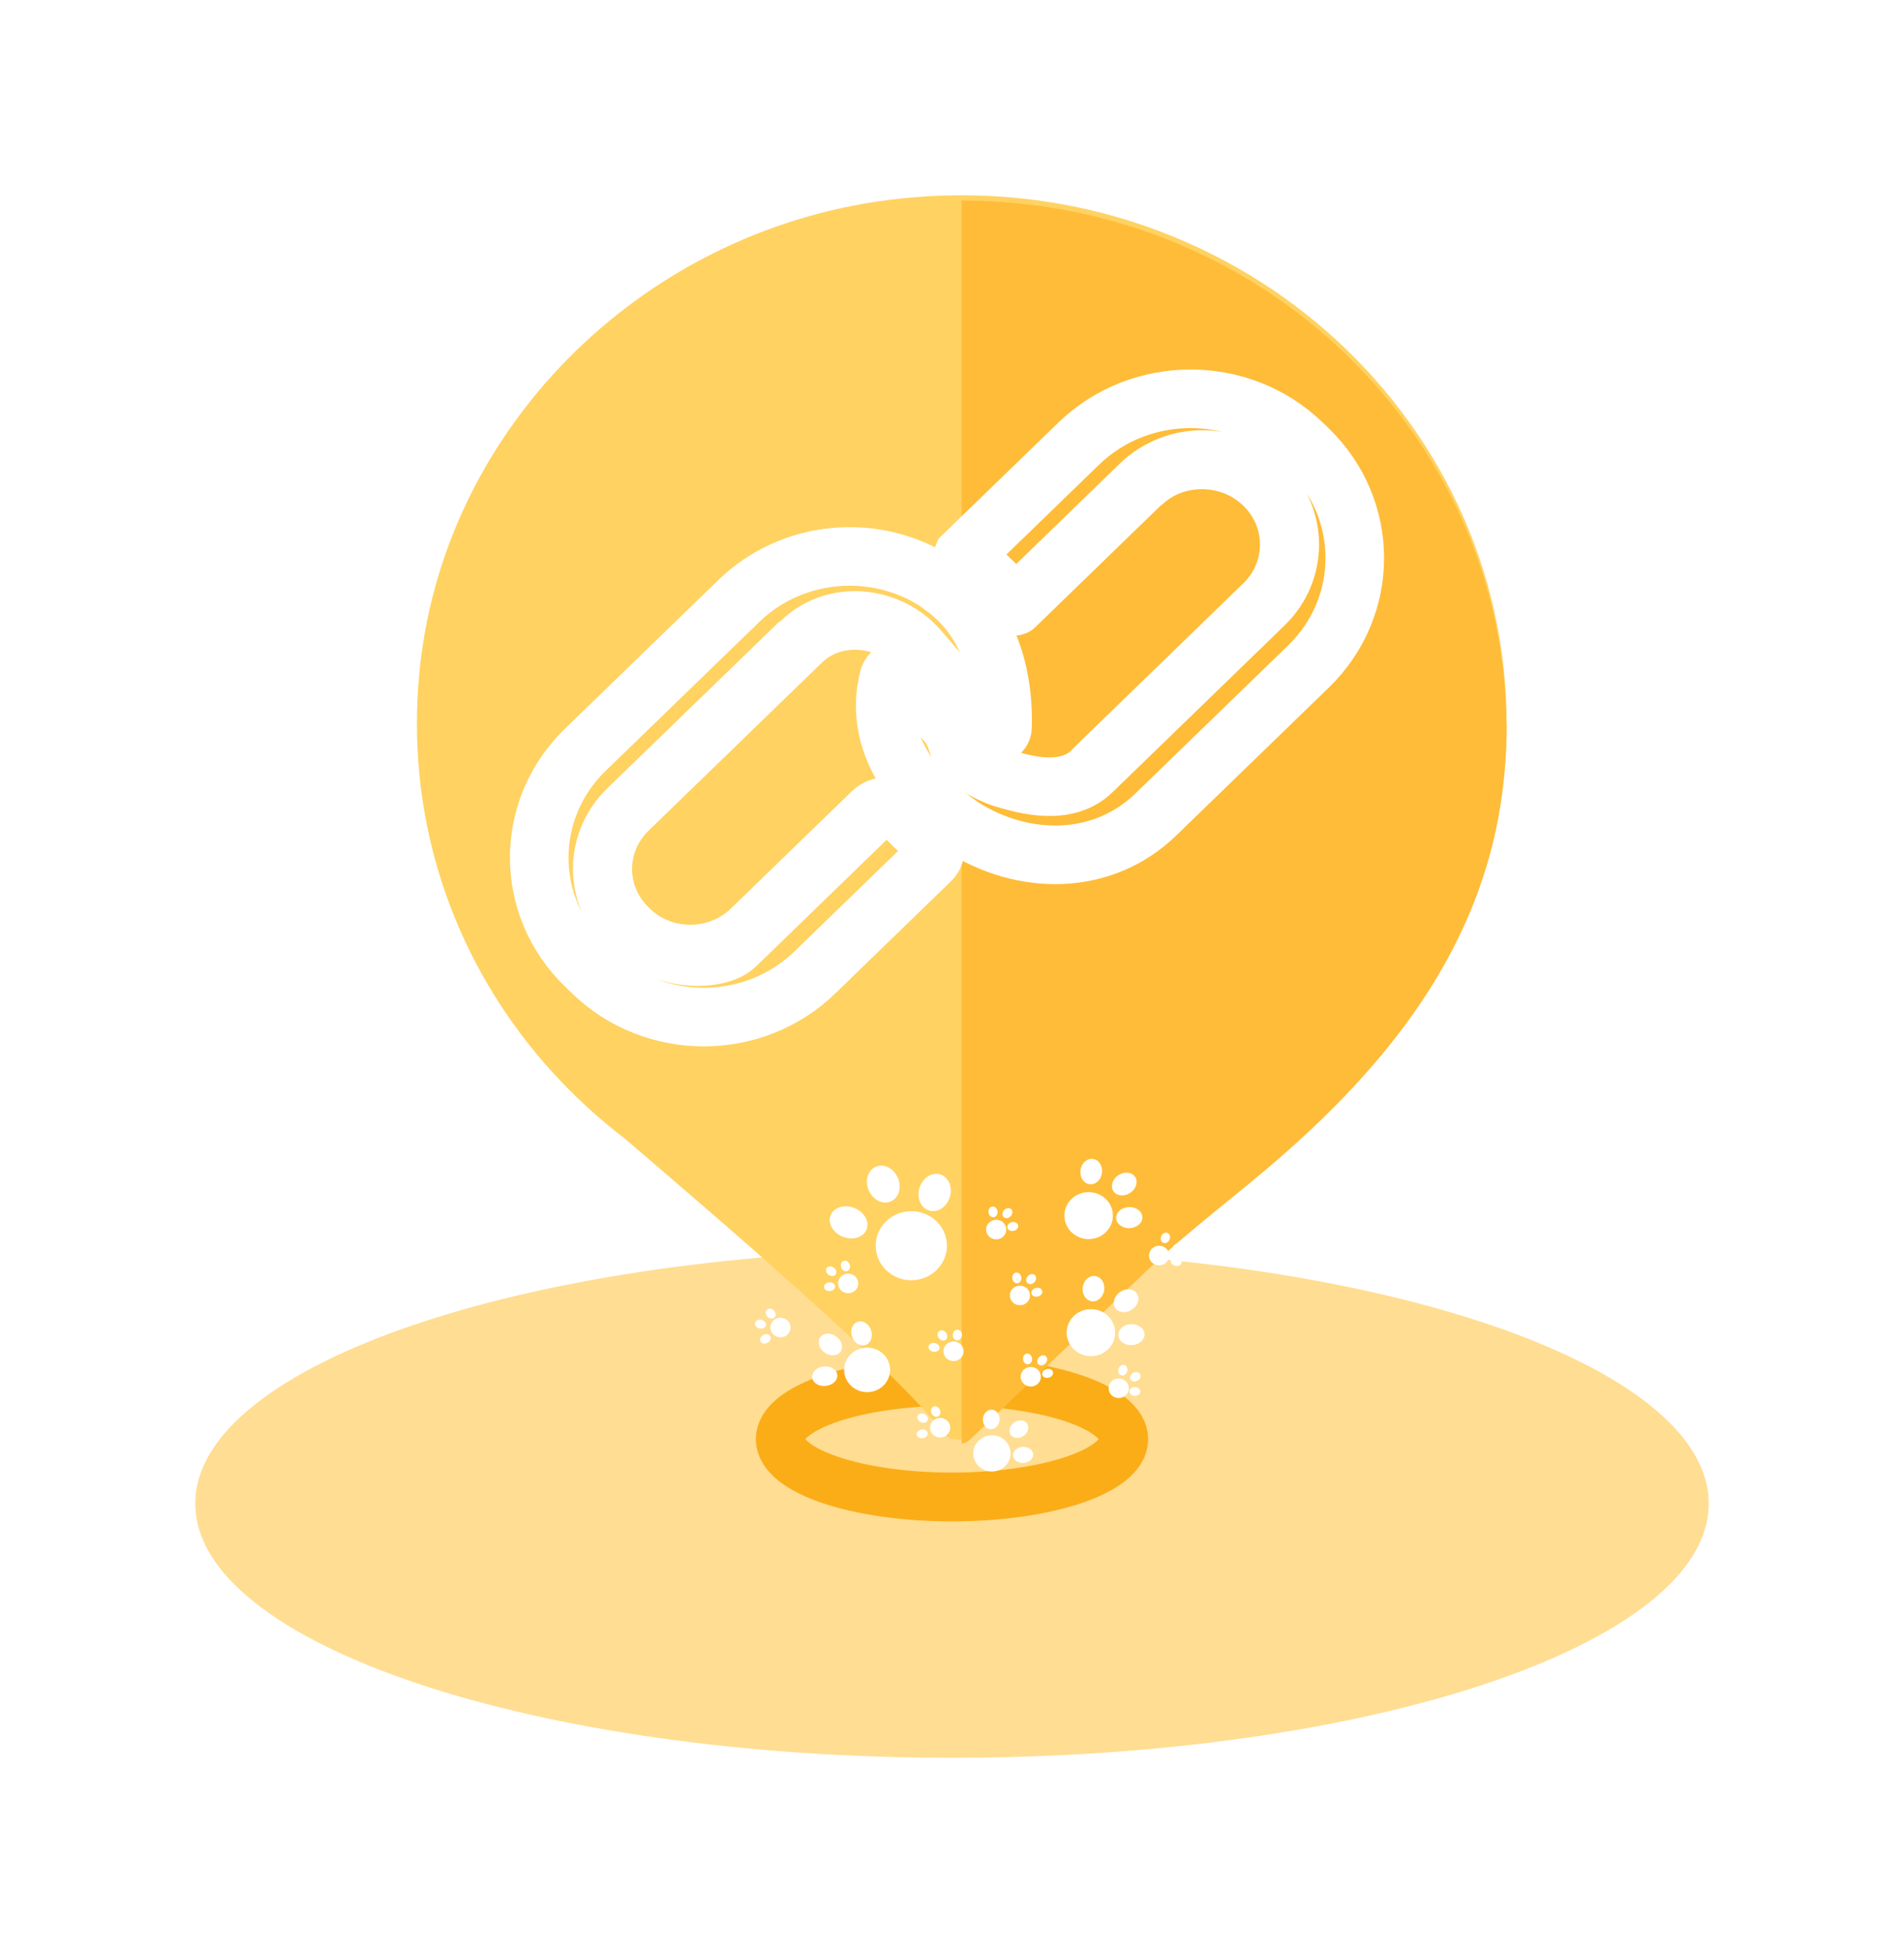 <svg width="39" height="40" viewBox="0 0 39 40" fill="none" xmlns="http://www.w3.org/2000/svg">
<g filter="url(#filter0_d_626_1158)">
<path d="M19.5 32C28.06 32 35 29.669 35 26.794C35 23.919 28.06 21.588 19.5 21.588C10.94 21.588 4 23.919 4 26.794C4 29.669 10.94 32 19.5 32Z" fill="#FFDD92"/>
<path d="M19.5 26.659C21.443 26.659 23.018 26.129 23.018 25.475C23.018 24.821 21.443 24.291 19.5 24.291C17.557 24.291 15.982 24.821 15.982 25.475C15.982 26.129 17.557 26.659 19.5 26.659Z" stroke="#FBAD18" stroke-miterlimit="10"/>
<path d="M30.861 10.821C30.861 4.442 25.16 -0.654 18.429 0.068C13.287 0.62 9.153 4.647 8.605 9.632C8.32 12.245 8.987 14.693 10.322 16.689C10.99 17.692 11.833 18.579 12.795 19.317C14.601 20.866 18.315 24.026 19.324 25.34C19.459 25.515 19.712 25.535 19.873 25.38L23.499 21.915C24.384 21.067 25.367 20.325 26.308 19.532C28.818 17.426 30.866 14.402 30.866 10.821H30.861Z" fill="#FFD261"/>
<path d="M19.697 0.103V25.57C19.759 25.555 19.816 25.53 19.867 25.485L23.494 22.02C24.379 21.172 25.377 20.45 26.298 19.637C29.035 17.235 30.856 14.507 30.856 10.926C30.856 4.948 25.858 0.108 19.697 0.108V0.103Z" fill="#FEBC38"/>
<path d="M17.876 12.641L15.077 15.354C14.71 15.711 13.592 15.711 12.899 15.044L12.863 15.008C12.175 14.341 12.175 13.258 12.863 12.586L16.401 9.156C16.443 9.116 16.479 9.081 16.52 9.05C17.208 8.494 18.248 8.639 18.823 9.306L20.266 10.986C20.354 11.092 20.53 11.031 20.535 10.896C20.556 10.234 20.457 8.84 19.324 8.022L19.169 7.907C17.922 7.11 16.225 7.245 15.129 8.313L11.988 11.357C10.731 12.576 10.731 14.552 11.988 15.771L12.138 15.916C13.396 17.135 15.434 17.135 16.691 15.916L19.066 13.614C19.185 13.499 19.174 13.303 19.045 13.198C18.952 13.123 18.864 13.048 18.791 12.977L18.642 12.832C18.574 12.767 18.517 12.707 18.46 12.646C18.3 12.481 18.031 12.476 17.866 12.636L15.387 15.039C14.699 15.706 13.582 15.706 12.889 15.039L12.852 15.004C12.164 14.336 12.164 13.253 12.852 12.581L16.391 9.151" stroke="white" stroke-width="1.2" stroke-miterlimit="10"/>
<path d="M23.38 5.911C24.068 5.244 25.186 5.244 25.879 5.911L25.895 5.926C26.593 6.603 26.593 7.701 25.895 8.378L22.371 11.794C21.838 12.31 21.006 12.075 20.55 11.939C20.55 11.939 19.764 11.694 19.609 11.207C19.562 11.062 19.505 10.926 19.407 10.811L18.538 9.808C18.439 9.692 18.243 9.733 18.207 9.883C18.052 10.46 17.974 11.734 19.707 12.932C20.954 13.73 22.578 13.745 23.675 12.681L26.8 9.652C28.067 8.424 28.067 6.433 26.8 5.204L26.681 5.089C25.413 3.86 23.36 3.86 22.092 5.089L19.728 7.38C19.728 7.38 19.717 7.406 19.728 7.416C19.898 7.526 20.064 7.656 20.214 7.802L20.364 7.947C20.514 8.093 20.643 8.248 20.757 8.409C20.768 8.419 20.783 8.424 20.794 8.409L23.354 5.926C24.053 5.249 25.186 5.249 25.884 5.926C26.583 6.603 26.583 7.701 25.884 8.378L22.361 11.794" stroke="white" stroke-width="1.2" stroke-miterlimit="10"/>
<path d="M20.318 26.137C20.529 26.137 20.701 25.971 20.701 25.766C20.701 25.561 20.529 25.395 20.318 25.395C20.106 25.395 19.935 25.561 19.935 25.766C19.935 25.971 20.106 26.137 20.318 26.137Z" fill="white"/>
<path d="M20.474 25.084C20.483 24.973 20.414 24.878 20.32 24.871C20.226 24.864 20.142 24.948 20.133 25.058C20.124 25.169 20.193 25.264 20.287 25.271C20.381 25.278 20.465 25.194 20.474 25.084Z" fill="white"/>
<path d="M20.98 25.397C21.067 25.326 21.089 25.212 21.029 25.142C20.968 25.071 20.848 25.072 20.76 25.143C20.673 25.215 20.651 25.329 20.711 25.399C20.772 25.469 20.892 25.468 20.98 25.397Z" fill="white"/>
<path d="M20.971 25.962C21.085 25.952 21.17 25.871 21.162 25.78C21.154 25.689 21.055 25.623 20.941 25.632C20.827 25.642 20.742 25.724 20.75 25.814C20.758 25.906 20.857 25.972 20.971 25.962Z" fill="white"/>
<path d="M22.346 23.775C22.62 23.775 22.842 23.56 22.842 23.294C22.842 23.028 22.62 22.812 22.346 22.812C22.071 22.812 21.849 23.028 21.849 23.294C21.849 23.56 22.071 23.775 22.346 23.775Z" fill="white"/>
<path d="M22.619 22.416C22.636 22.273 22.55 22.146 22.428 22.133C22.306 22.12 22.194 22.225 22.177 22.368C22.161 22.511 22.246 22.638 22.368 22.651C22.49 22.665 22.603 22.559 22.619 22.416Z" fill="white"/>
<path d="M23.203 22.81C23.32 22.721 23.354 22.573 23.278 22.479C23.202 22.386 23.046 22.381 22.929 22.47C22.812 22.559 22.778 22.707 22.854 22.801C22.93 22.895 23.086 22.899 23.203 22.81Z" fill="white"/>
<path d="M23.187 23.55C23.335 23.542 23.45 23.439 23.444 23.32C23.437 23.201 23.311 23.111 23.163 23.119C23.015 23.127 22.9 23.229 22.906 23.348C22.913 23.467 23.038 23.557 23.187 23.55Z" fill="white"/>
<path d="M17.762 24.512C18.022 24.512 18.232 24.308 18.232 24.056C18.232 23.804 18.022 23.6 17.762 23.6C17.502 23.6 17.291 23.804 17.291 24.056C17.291 24.308 17.502 24.512 17.762 24.512Z" fill="white"/>
<path d="M16.917 24.384C17.059 24.369 17.163 24.266 17.15 24.156C17.137 24.046 17.011 23.97 16.869 23.986C16.728 24.002 16.623 24.104 16.636 24.214C16.649 24.324 16.775 24.4 16.917 24.384Z" fill="white"/>
<path d="M17.21 23.693C17.282 23.607 17.25 23.467 17.139 23.38C17.028 23.293 16.88 23.292 16.808 23.378C16.736 23.464 16.767 23.604 16.878 23.692C16.99 23.779 17.138 23.779 17.21 23.693Z" fill="white"/>
<path d="M17.718 23.55C17.828 23.52 17.885 23.387 17.846 23.254C17.806 23.121 17.685 23.038 17.576 23.068C17.466 23.099 17.409 23.231 17.448 23.364C17.488 23.498 17.609 23.581 17.718 23.55Z" fill="white"/>
<path d="M18.667 22.22C19.07 22.22 19.396 21.904 19.396 21.513C19.396 21.122 19.07 20.806 18.667 20.806C18.264 20.806 17.937 21.122 17.937 21.513C17.937 21.904 18.264 22.22 18.667 22.22Z" fill="white"/>
<path d="M17.745 21.193C17.819 21.034 17.716 20.834 17.515 20.747C17.315 20.659 17.092 20.717 17.018 20.877C16.945 21.036 17.047 21.236 17.248 21.323C17.449 21.41 17.671 21.352 17.745 21.193Z" fill="white"/>
<path d="M18.23 20.613C18.399 20.553 18.475 20.342 18.399 20.142C18.323 19.942 18.124 19.828 17.955 19.889C17.786 19.949 17.711 20.16 17.787 20.36C17.863 20.56 18.062 20.674 18.23 20.613Z" fill="white"/>
<path d="M19.46 20.503C19.516 20.297 19.42 20.094 19.246 20.049C19.072 20.005 18.886 20.136 18.83 20.342C18.773 20.548 18.869 20.752 19.043 20.796C19.217 20.841 19.404 20.709 19.46 20.503Z" fill="white"/>
<path d="M19.257 25.44C19.371 25.44 19.464 25.351 19.464 25.24C19.464 25.129 19.371 25.039 19.257 25.039C19.142 25.039 19.05 25.129 19.05 25.24C19.05 25.351 19.142 25.44 19.257 25.44Z" fill="white"/>
<path d="M18.909 25.454C18.971 25.441 19.011 25.39 19 25.342C18.988 25.293 18.929 25.265 18.868 25.279C18.806 25.292 18.766 25.343 18.778 25.391C18.789 25.44 18.848 25.468 18.909 25.454Z" fill="white"/>
<path d="M18.994 25.104C19.022 25.062 19.002 25.001 18.949 24.968C18.896 24.935 18.83 24.943 18.803 24.985C18.775 25.026 18.795 25.087 18.848 25.12C18.901 25.153 18.967 25.146 18.994 25.104Z" fill="white"/>
<path d="M19.209 25.011C19.257 24.992 19.276 24.931 19.252 24.875C19.228 24.818 19.17 24.788 19.123 24.807C19.075 24.826 19.056 24.887 19.08 24.943C19.104 25 19.162 25.03 19.209 25.011Z" fill="white"/>
<path d="M21.114 24.397C21.229 24.397 21.321 24.307 21.321 24.196C21.321 24.085 21.229 23.996 21.114 23.996C21 23.996 20.907 24.085 20.907 24.196C20.907 24.307 21 24.397 21.114 24.397Z" fill="white"/>
<path d="M21.06 23.941C21.111 23.936 21.147 23.882 21.14 23.821C21.133 23.761 21.085 23.716 21.034 23.722C20.983 23.728 20.948 23.782 20.955 23.842C20.962 23.903 21.009 23.947 21.06 23.941Z" fill="white"/>
<path d="M21.421 23.917C21.46 23.87 21.46 23.806 21.42 23.775C21.38 23.743 21.315 23.756 21.276 23.804C21.236 23.851 21.236 23.915 21.276 23.946C21.316 23.978 21.381 23.965 21.421 23.917Z" fill="white"/>
<path d="M21.485 24.214C21.545 24.198 21.582 24.145 21.568 24.097C21.554 24.049 21.494 24.024 21.433 24.041C21.373 24.058 21.335 24.11 21.349 24.158C21.364 24.206 21.424 24.231 21.485 24.214Z" fill="white"/>
<path d="M19.531 23.876C19.645 23.876 19.738 23.786 19.738 23.675C19.738 23.564 19.645 23.474 19.531 23.474C19.417 23.474 19.324 23.564 19.324 23.675C19.324 23.786 19.417 23.876 19.531 23.876Z" fill="white"/>
<path d="M19.242 23.622C19.254 23.574 19.215 23.523 19.154 23.508C19.093 23.494 19.033 23.521 19.021 23.569C19.008 23.617 19.048 23.669 19.109 23.683C19.17 23.698 19.229 23.671 19.242 23.622Z" fill="white"/>
<path d="M19.361 23.446C19.405 23.42 19.415 23.357 19.384 23.305C19.352 23.252 19.29 23.23 19.246 23.255C19.201 23.281 19.191 23.344 19.223 23.396C19.255 23.449 19.317 23.471 19.361 23.446Z" fill="white"/>
<path d="M19.703 23.349C19.707 23.288 19.67 23.235 19.619 23.232C19.567 23.228 19.522 23.274 19.517 23.334C19.512 23.395 19.549 23.448 19.601 23.451C19.652 23.456 19.698 23.409 19.703 23.349Z" fill="white"/>
<path d="M20.892 22.732C21.006 22.732 21.098 22.642 21.098 22.531C21.098 22.42 21.006 22.331 20.892 22.331C20.777 22.331 20.685 22.42 20.685 22.531C20.685 22.642 20.777 22.732 20.892 22.732Z" fill="white"/>
<path d="M20.84 22.282C20.892 22.276 20.927 22.222 20.92 22.162C20.913 22.101 20.866 22.057 20.814 22.062C20.763 22.068 20.728 22.122 20.735 22.182C20.742 22.243 20.789 22.287 20.84 22.282Z" fill="white"/>
<path d="M21.195 22.253C21.234 22.206 21.234 22.142 21.194 22.111C21.154 22.079 21.09 22.092 21.05 22.14C21.01 22.187 21.011 22.251 21.051 22.282C21.091 22.314 21.155 22.301 21.195 22.253Z" fill="white"/>
<path d="M21.264 22.552C21.325 22.536 21.362 22.483 21.348 22.435C21.334 22.387 21.273 22.362 21.213 22.379C21.152 22.396 21.115 22.448 21.129 22.496C21.143 22.544 21.204 22.569 21.264 22.552Z" fill="white"/>
<path d="M17.373 22.486C17.488 22.486 17.58 22.396 17.58 22.286C17.58 22.175 17.488 22.085 17.373 22.085C17.259 22.085 17.166 22.175 17.166 22.286C17.166 22.396 17.259 22.486 17.373 22.486Z" fill="white"/>
<path d="M17.002 22.442C17.065 22.436 17.111 22.39 17.105 22.34C17.1 22.291 17.044 22.256 16.982 22.263C16.919 22.269 16.873 22.315 16.879 22.364C16.885 22.414 16.94 22.449 17.002 22.442Z" fill="white"/>
<path d="M17.113 22.105C17.146 22.066 17.133 22.004 17.084 21.965C17.035 21.926 16.97 21.926 16.937 21.965C16.904 22.003 16.917 22.066 16.966 22.105C17.015 22.143 17.08 22.143 17.113 22.105Z" fill="white"/>
<path d="M17.348 22.034C17.398 22.02 17.424 21.962 17.407 21.903C17.39 21.845 17.336 21.808 17.287 21.821C17.237 21.835 17.211 21.893 17.228 21.952C17.245 22.011 17.299 22.047 17.348 22.034Z" fill="white"/>
<path d="M20.405 21.383C20.52 21.383 20.612 21.293 20.612 21.182C20.612 21.072 20.52 20.982 20.405 20.982C20.291 20.982 20.198 21.072 20.198 21.182C20.198 21.293 20.291 21.383 20.405 21.383Z" fill="white"/>
<path d="M20.353 20.93C20.404 20.924 20.44 20.871 20.433 20.81C20.425 20.75 20.378 20.705 20.327 20.711C20.276 20.717 20.24 20.77 20.248 20.831C20.255 20.891 20.302 20.936 20.353 20.93Z" fill="white"/>
<path d="M20.707 20.902C20.747 20.855 20.747 20.791 20.707 20.76C20.667 20.729 20.602 20.741 20.563 20.789C20.523 20.836 20.523 20.9 20.563 20.931C20.603 20.963 20.668 20.95 20.707 20.902Z" fill="white"/>
<path d="M20.77 21.207C20.83 21.19 20.868 21.137 20.854 21.089C20.839 21.041 20.779 21.016 20.718 21.033C20.658 21.05 20.621 21.102 20.635 21.15C20.649 21.198 20.709 21.223 20.77 21.207Z" fill="white"/>
<path d="M22.299 21.378C22.573 21.378 22.796 21.162 22.796 20.896C22.796 20.631 22.573 20.415 22.299 20.415C22.025 20.415 21.802 20.631 21.802 20.896C21.802 21.162 22.025 21.378 22.299 21.378Z" fill="white"/>
<path d="M22.573 20.018C22.589 19.875 22.504 19.749 22.382 19.735C22.26 19.722 22.147 19.827 22.131 19.971C22.114 20.114 22.2 20.241 22.322 20.254C22.444 20.267 22.556 20.162 22.573 20.018Z" fill="white"/>
<path d="M23.166 20.419C23.283 20.331 23.316 20.183 23.241 20.089C23.165 19.995 23.009 19.991 22.892 20.079C22.774 20.168 22.741 20.316 22.817 20.41C22.892 20.504 23.049 20.508 23.166 20.419Z" fill="white"/>
<path d="M23.143 21.153C23.292 21.145 23.407 21.042 23.4 20.923C23.393 20.804 23.268 20.714 23.119 20.722C22.971 20.73 22.856 20.832 22.863 20.951C22.869 21.07 22.995 21.16 23.143 21.153Z" fill="white"/>
<path d="M15.987 23.389C16.102 23.389 16.194 23.299 16.194 23.188C16.194 23.077 16.102 22.988 15.987 22.988C15.873 22.988 15.78 23.077 15.78 23.188C15.78 23.299 15.873 23.389 15.987 23.389Z" fill="white"/>
<path d="M15.728 23.497C15.781 23.464 15.802 23.404 15.775 23.361C15.747 23.319 15.682 23.311 15.629 23.344C15.575 23.377 15.555 23.437 15.582 23.479C15.61 23.521 15.675 23.529 15.728 23.497Z" fill="white"/>
<path d="M15.688 23.144C15.699 23.096 15.659 23.045 15.598 23.031C15.537 23.017 15.478 23.045 15.466 23.093C15.454 23.142 15.494 23.192 15.555 23.206C15.617 23.221 15.676 23.193 15.688 23.144Z" fill="white"/>
<path d="M15.861 22.985C15.899 22.952 15.897 22.889 15.855 22.843C15.813 22.798 15.748 22.788 15.71 22.821C15.671 22.854 15.674 22.918 15.716 22.963C15.758 23.009 15.823 23.019 15.861 22.985Z" fill="white"/>
<path d="M22.915 24.633C23.029 24.633 23.122 24.543 23.122 24.432C23.122 24.321 23.029 24.231 22.915 24.231C22.8 24.231 22.708 24.321 22.708 24.432C22.708 24.543 22.8 24.633 22.915 24.633Z" fill="white"/>
<path d="M23.09 24.083C23.104 24.024 23.076 23.966 23.026 23.954C22.976 23.943 22.924 23.981 22.909 24.04C22.894 24.099 22.922 24.157 22.972 24.169C23.022 24.181 23.075 24.142 23.09 24.083Z" fill="white"/>
<path d="M23.302 24.275C23.355 24.244 23.378 24.184 23.352 24.141C23.326 24.098 23.261 24.089 23.206 24.12C23.152 24.151 23.13 24.211 23.156 24.254C23.182 24.297 23.247 24.306 23.302 24.275Z" fill="white"/>
<path d="M23.358 24.506C23.362 24.457 23.314 24.413 23.251 24.408C23.189 24.404 23.135 24.44 23.131 24.49C23.127 24.54 23.175 24.584 23.237 24.588C23.3 24.593 23.354 24.556 23.358 24.506Z" fill="white"/>
<path d="M23.742 21.915C23.857 21.915 23.949 21.825 23.949 21.714C23.949 21.603 23.857 21.513 23.742 21.513C23.628 21.513 23.535 21.603 23.535 21.714C23.535 21.825 23.628 21.915 23.742 21.915Z" fill="white"/>
<path d="M23.957 21.386C23.981 21.33 23.962 21.269 23.914 21.25C23.867 21.231 23.809 21.262 23.785 21.318C23.761 21.374 23.78 21.436 23.828 21.454C23.876 21.473 23.933 21.443 23.957 21.386Z" fill="white"/>
<path d="M24.156 21.649C24.214 21.626 24.245 21.57 24.226 21.524C24.206 21.477 24.144 21.459 24.085 21.482C24.027 21.505 23.996 21.561 24.015 21.607C24.035 21.653 24.097 21.672 24.156 21.649Z" fill="white"/>
<path d="M24.204 21.862C24.216 21.813 24.175 21.763 24.114 21.749C24.053 21.735 23.994 21.764 23.983 21.813C23.971 21.861 24.012 21.912 24.073 21.925C24.134 21.939 24.193 21.91 24.204 21.862Z" fill="white"/>
</g>
<defs>
<filter id="filter0_d_626_1158" x="0" y="0" width="39" height="40" filterUnits="userSpaceOnUse" color-interpolation-filters="sRGB">
<feFlood flood-opacity="0" result="BackgroundImageFix"/>
<feColorMatrix in="SourceAlpha" type="matrix" values="0 0 0 0 0 0 0 0 0 0 0 0 0 0 0 0 0 0 127 0" result="hardAlpha"/>
<feOffset dy="4"/>
<feGaussianBlur stdDeviation="2"/>
<feComposite in2="hardAlpha" operator="out"/>
<feColorMatrix type="matrix" values="0 0 0 0 0 0 0 0 0 0 0 0 0 0 0 0 0 0 0.25 0"/>
<feBlend mode="normal" in2="BackgroundImageFix" result="effect1_dropShadow_626_1158"/>
<feBlend mode="normal" in="SourceGraphic" in2="effect1_dropShadow_626_1158" result="shape"/>
</filter>
</defs>
</svg>
